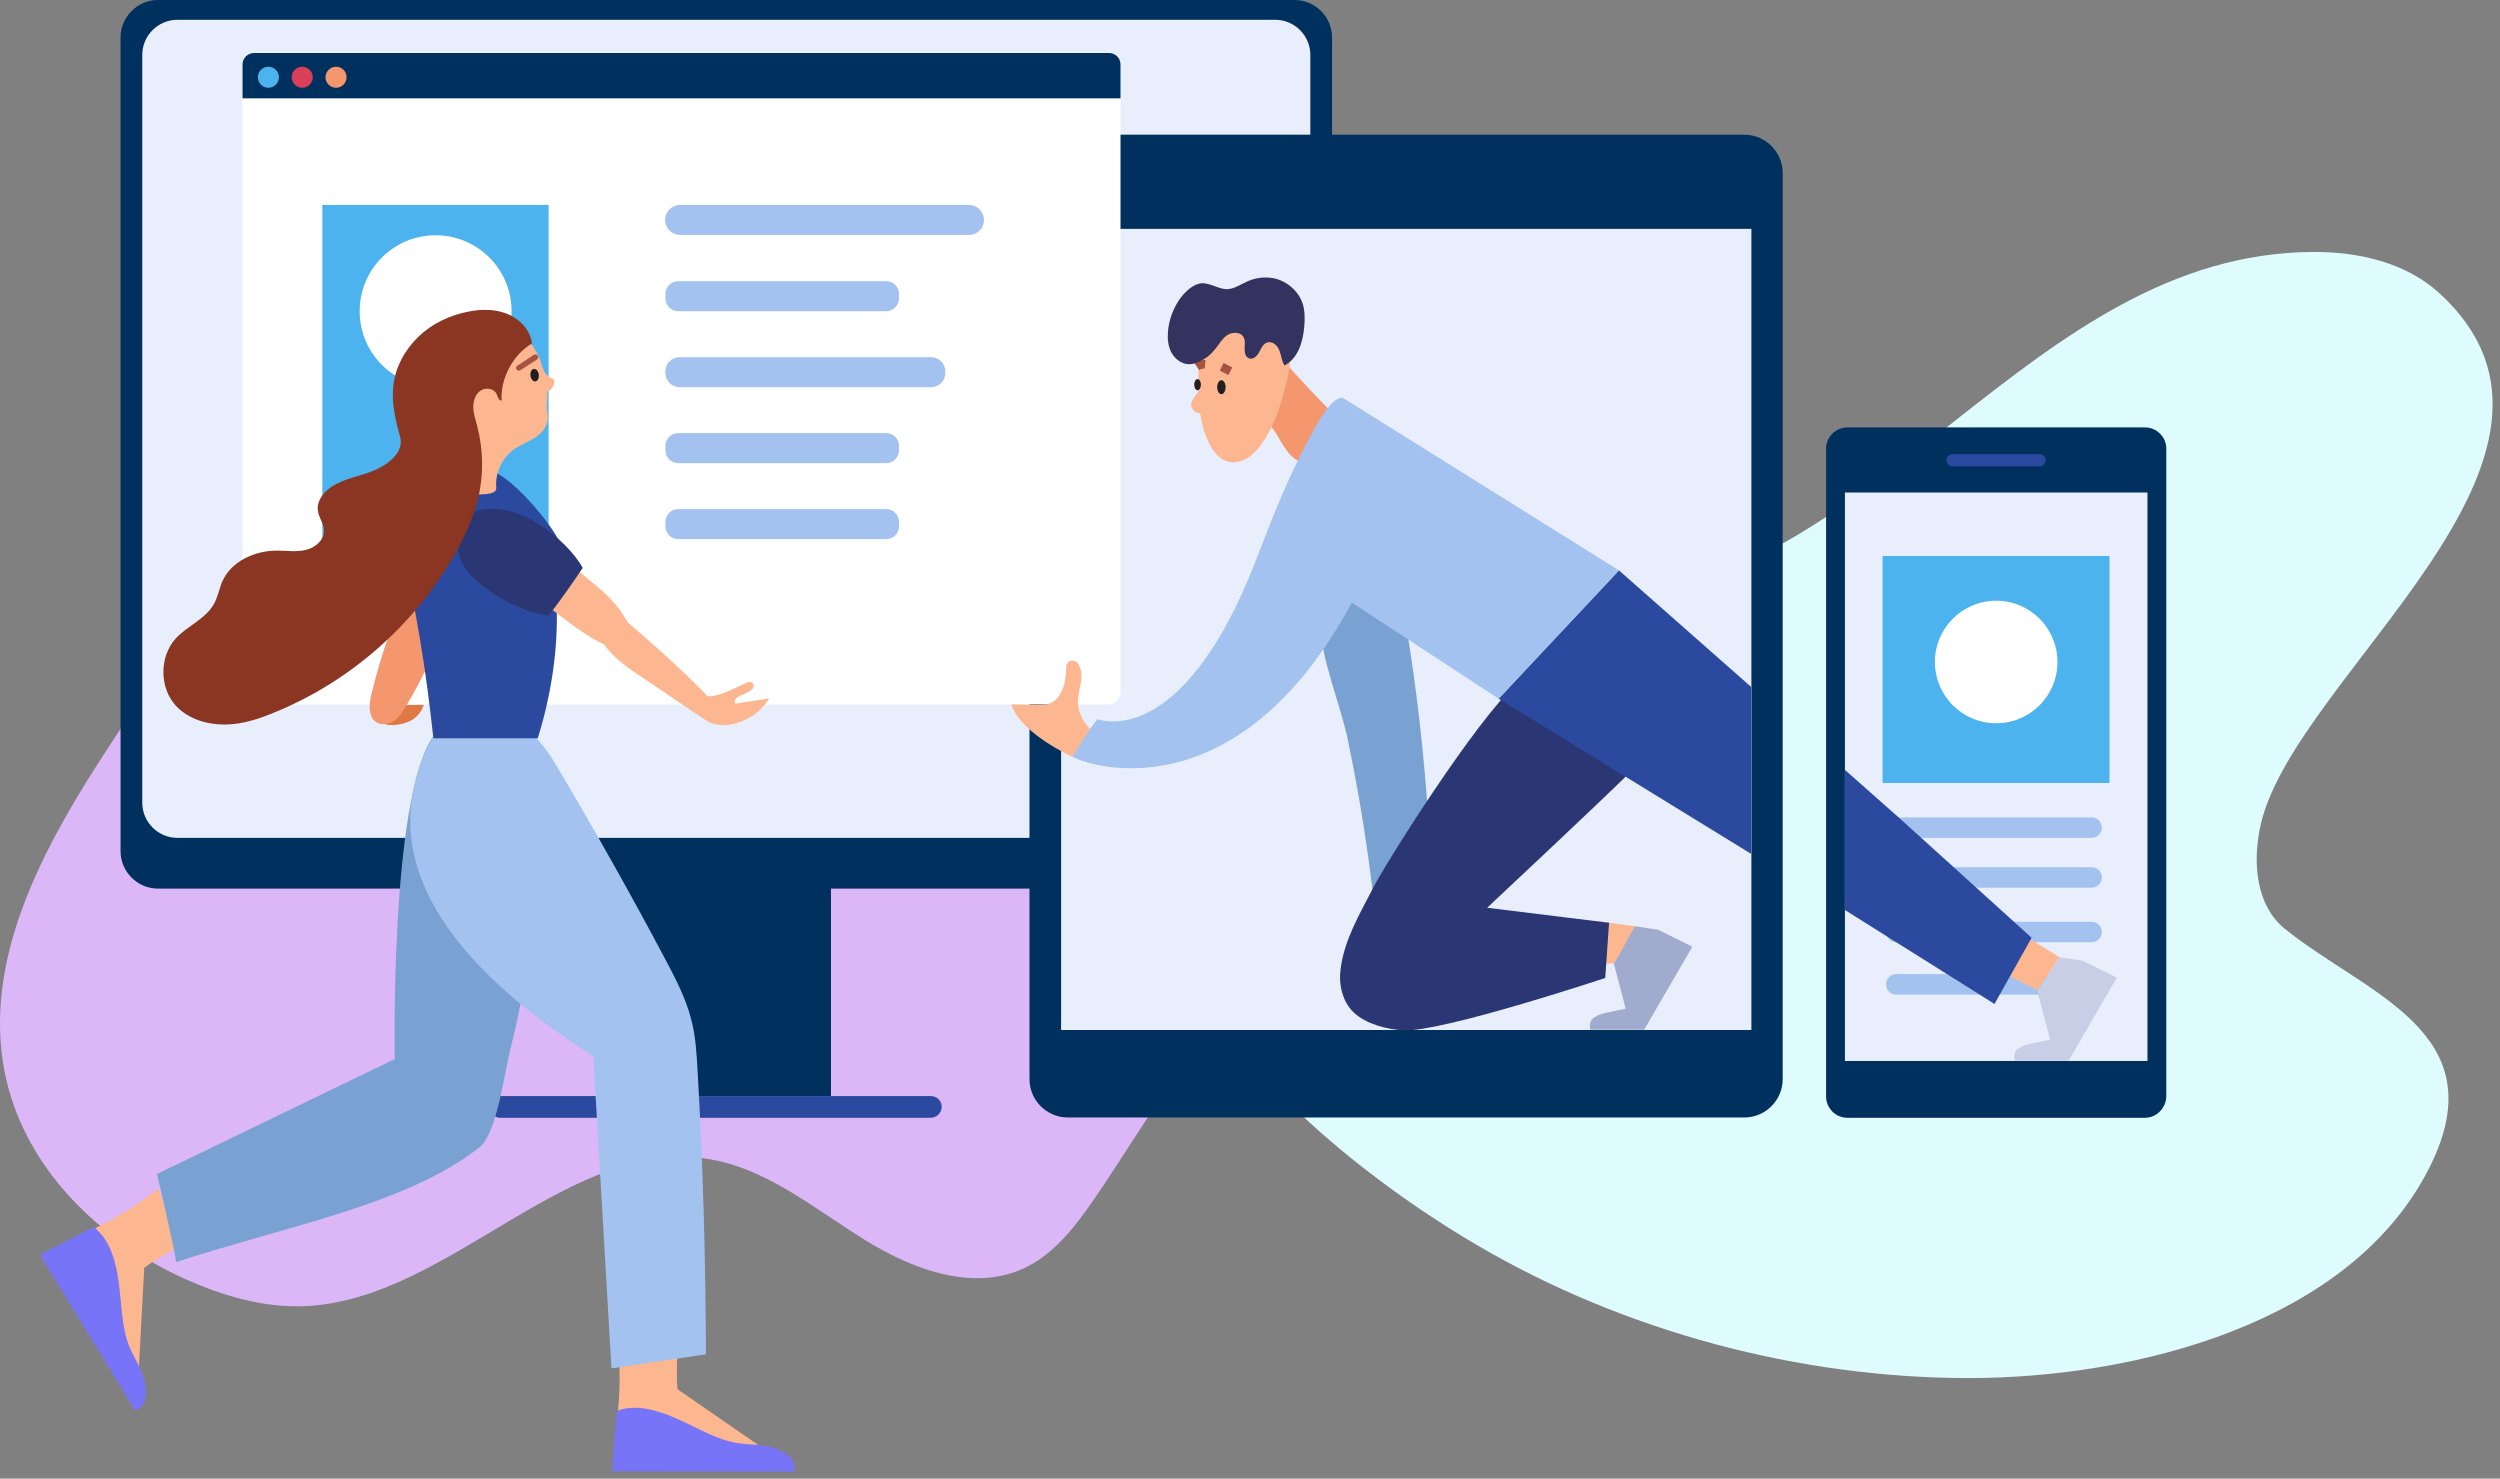 <svg width="585" height="346" viewBox="0 0 585 346" fill="none" xmlns="http://www.w3.org/2000/svg">
<rect x="0" y="0" width="585" height="346" fill="#808080" stroke="none"/>
<g clip-path="url(#clip0)">
<path d="M377.301 196.899C366.733 206.839 352.726 211.131 339.067 214.39C325.409 217.649 311.352 220.311 299.238 227.916C280.496 239.649 269.23 261.269 256.319 280.172C251.982 286.528 247.147 292.883 240.567 296.305C228.604 302.498 214.297 297.446 202.782 290.384C191.267 283.323 180.301 274.088 167.29 271.481C133.493 264.799 105.279 304.453 70.983 305.649C61.562 305.974 52.191 303.258 43.467 299.347C23.677 290.493 5.433 273.436 1.046 250.622C-3.839 225.2 9.221 200.103 22.83 178.81C45.91 142.632 73.825 107.541 111.51 91.625C123.872 86.41 136.933 83.423 150.043 81.033C176.113 76.252 206.072 74.786 225.563 94.233C234.037 102.707 239.72 114.44 249.291 121.393C264.444 132.42 284.733 128.292 301.98 121.99C319.228 115.689 337.173 107.432 355.019 111.398C389.514 119.111 405.016 170.77 377.301 196.899Z" fill="#DBB7F8"/>
<path d="M294.017 149.601C304.472 141.681 317.671 137.16 332.174 137.92C346.032 138.661 359.784 141.61 373.63 140.819C439.824 137.029 474.696 59.294 541.261 58.955C551.877 58.9 562.969 61.432 570.801 68.591C612.436 106.673 537.165 157.856 529.057 192.757C527.043 201.404 527.74 211.774 534.646 217.334C553.44 232.568 584.193 241.349 568.736 272.7C550.324 310.122 498.818 322.403 461.061 322.467C421.173 322.531 380.143 311.591 345.722 291.413C317.478 274.86 279.082 244.252 271.819 210.387C266.571 186.24 276.35 163.038 294.017 149.601Z" fill="#DEFBFD"/>
<path d="M302.961 0H36.949C32.169 0 28.211 3.959 28.211 8.739V199.198C28.211 203.978 32.169 207.936 36.949 207.936H140.381V256.485H194.45V207.936H302.961C307.741 207.936 311.699 203.978 311.699 199.198V8.739C311.699 3.959 307.741 0 302.961 0Z" fill="#00305E"/>
<path d="M298.405 196.061H41.504C36.948 196.061 33.289 192.326 33.289 187.845V12.847C33.289 8.291 37.023 4.631 41.504 4.631H298.405C302.961 4.631 306.62 8.365 306.62 12.847V187.845C306.695 192.326 302.961 196.061 298.405 196.061Z" fill="#E8EEFB"/>
<path d="M217.825 261.564H117.081C115.662 261.564 114.542 260.443 114.542 259.024C114.542 257.605 115.662 256.485 117.081 256.485H217.825C219.244 256.485 220.364 257.605 220.364 259.024C220.364 260.369 219.169 261.564 217.825 261.564Z" fill="#2B499E"/>
<path d="M501.91 261.564H432.308C429.544 261.564 427.304 259.323 427.304 256.559V105.014C427.304 102.25 429.544 100.01 432.308 100.01H501.91C504.673 100.01 506.914 102.25 506.914 105.014V256.559C506.839 259.323 504.599 261.564 501.91 261.564Z" fill="#00305E"/>
<path d="M502.507 115.247H431.71V248.269H502.507V115.247Z" fill="#E8EEFB"/>
<path d="M477.265 109.122H456.878C456.131 109.122 455.459 108.524 455.459 107.703C455.459 106.956 456.056 106.284 456.878 106.284H477.265C478.012 106.284 478.684 106.881 478.684 107.703C478.684 108.524 478.087 109.122 477.265 109.122Z" fill="#2B499E"/>
<path d="M413.264 37.121H244.785V255.887H413.264V37.121Z" fill="#E8EEFB"/>
<path d="M408.186 31.519H249.863C244.934 31.519 240.901 35.552 240.901 40.482V51.088V53.552V241.024V241.92V252.526C240.901 257.456 244.934 261.489 249.863 261.489H408.186C413.115 261.489 417.148 257.456 417.148 252.526V241.92V241.024V53.552V51.088V40.482C417.148 35.552 413.115 31.519 408.186 31.519ZM409.754 241.024H248.295V53.552H409.829V241.024H409.754Z" fill="#00305E"/>
<path d="M493.621 130.11H440.523V183.214H493.621V130.11Z" fill="#4CB3EF"/>
<path d="M467.109 169.247C475.028 169.247 481.448 162.827 481.448 154.907C481.448 146.987 475.028 140.566 467.109 140.566C459.19 140.566 452.77 146.987 452.77 154.907C452.77 162.827 459.19 169.247 467.109 169.247Z" fill="white"/>
<path d="M489.438 196.061H443.734C442.39 196.061 441.344 195.015 441.344 193.671C441.344 192.326 442.39 191.281 443.734 191.281H489.438C490.783 191.281 491.828 192.326 491.828 193.671C491.828 194.941 490.783 196.061 489.438 196.061Z" fill="#A3C2EF"/>
<path d="M489.438 207.712H443.734C442.39 207.712 441.344 206.667 441.344 205.322C441.344 203.978 442.39 202.932 443.734 202.932H489.438C490.783 202.932 491.828 203.978 491.828 205.322C491.828 206.667 490.783 207.712 489.438 207.712Z" fill="#A3C2EF"/>
<path d="M489.438 220.484H443.734C442.39 220.484 441.344 219.439 441.344 218.094C441.344 216.75 442.39 215.704 443.734 215.704H489.438C490.783 215.704 491.828 216.75 491.828 218.094C491.828 219.439 490.783 220.484 489.438 220.484Z" fill="#A3C2EF"/>
<path d="M489.438 232.734H443.734C442.39 232.734 441.344 231.688 441.344 230.344C441.344 228.999 442.39 227.953 443.734 227.953H489.438C490.783 227.953 491.828 228.999 491.828 230.344C491.828 231.688 490.783 232.734 489.438 232.734Z" fill="#A3C2EF"/>
<path d="M323.05 227.58C327.232 226.086 331.34 224.592 335.522 223.098C335.074 194.119 332.759 165.139 327.307 136.682C327.158 135.786 326.859 134.815 326.112 134.292C325.291 133.769 324.17 134.068 323.274 134.367C317.15 136.533 308.487 139.371 308.861 146.317C309.384 154.981 313.64 164.691 315.433 173.28C319.167 191.206 321.706 209.356 323.05 227.58Z" fill="#79A2D3"/>
<path d="M473.979 219.14L481.97 223.995L476.743 231.688L469.275 227.953L473.979 219.14Z" fill="#FDB790"/>
<path d="M431.71 212.941L466.437 234.75C466.511 235.049 467.109 234.75 466.81 234.75L475.398 219.439L444.705 191.654L431.71 180.152V212.941Z" fill="#2B499E"/>
<path d="M476.743 231.912C478.46 229.298 480.253 226.684 481.97 223.995L487.347 224.816L495.338 228.775L484.061 248.194H471.44C471.216 246.999 471.366 245.954 472.411 245.281C473.457 244.609 474.652 244.311 475.847 244.086C477.116 243.788 478.46 243.564 479.73 243.265L476.743 231.912Z" fill="#C7CEE5"/>
<path d="M373.235 215.48L382.645 216.75L381.525 225.414L373.161 225.489L373.235 215.48Z" fill="#FDB790"/>
<path d="M380.405 181.72C375.177 186.949 347.993 212.418 347.993 212.418L376.521 215.928L375.625 228.85C375.625 228.85 337.165 241.622 328.352 241.099C324.469 240.875 319.615 239.605 316.777 236.916C314.088 234.377 313.192 230.269 313.715 226.609C314.611 219.812 318.196 213.837 321.258 207.862C324.17 202.111 345.23 168.65 355.088 159.762C355.163 159.687 355.984 158.94 355.984 158.94C355.984 159.015 380.405 181.72 380.405 181.72Z" fill="#2B3775"/>
<path d="M86.551 165.139C86.775 166.932 87.895 168.425 89.165 169.098C90.434 169.77 91.928 169.77 93.272 169.546C94.467 169.322 95.662 169.023 96.707 168.276C97.753 167.529 98.724 166.409 99.172 164.915L86.551 165.139Z" fill="#DF7842"/>
<path d="M87.372 134.591C84.982 143.106 90.583 152.965 99.097 155.28C100.367 155.654 101.785 155.803 102.98 155.43C104.474 154.907 105.594 153.637 106.416 152.293C110.822 145.048 107.685 134.292 100.068 130.483C96.334 128.616 90.583 129.363 89.762 133.471" fill="#F4976E"/>
<path d="M32.407 321.689L33.751 296.668C36.44 294.651 39.95 292.635 43.012 291.216C40.846 286.884 38.755 282.477 36.963 278.07C31.66 282.402 25.761 285.987 19.487 288.676C18.517 293.979 20.906 299.058 22.624 304.212C23.893 307.871 25.088 311.606 26.358 315.266C26.881 316.834 27.404 318.403 28.374 319.747C29.27 320.942 30.764 321.614 32.407 321.689Z" fill="#FDB790"/>
<path d="M21.877 287.108L9.331 293.606L30.988 329.009L31.287 329.905C34.2 329.905 34.424 326.245 33.901 323.407C33.303 320.569 31.586 318.104 30.391 315.415C28.449 310.784 28.524 305.705 27.852 300.701C27.254 295.697 25.91 290.095 21.877 287.108Z" fill="#7774F7"/>
<path d="M179.147 339.315L158.533 325.074C158.262 321.731 158.377 317.682 158.708 314.336C153.862 313.974 149.118 313.398 144.326 312.59C145.23 319.396 145.217 326.316 144.249 333.046C148.245 336.691 153.814 337.292 159.089 338.459C162.899 339.298 166.626 340.202 170.436 341.041C172.049 341.387 173.653 341.808 175.255 341.626C176.987 341.611 178.299 340.717 179.147 339.315Z" fill="#FDB790"/>
<path d="M144.295 330.192L143.186 344.277L184.704 344.353L185.584 344.535C187.086 342.084 184.114 339.918 181.378 338.908C178.642 337.899 175.604 338.132 172.722 337.707C167.773 336.955 163.437 334.247 158.873 332.188C154.308 330.129 148.883 328.342 144.295 330.192Z" fill="#7774F7"/>
<path d="M101.263 172.459C91.181 187.546 92.376 247.821 92.376 247.821L36.739 274.709C36.739 274.709 40.697 291.514 41.22 295.323C67.507 286.734 95.214 281.879 112.241 268.435C116.274 265.298 118.141 250.51 119.41 245.58C125.683 221.156 124.19 207.414 122.846 182.243C122.771 181.048 122.696 179.853 122.397 178.658C121.501 175.372 118.663 172.832 115.378 172.011C111.942 171.189 104.101 170.591 101.263 172.459Z" fill="#79A2D3"/>
<path d="M138.827 247.149C82.742 211.596 95.886 183.065 101.263 172.459H125.235C127.252 174.55 128.895 176.866 130.314 179.33C139.126 194.194 147.64 209.281 155.705 224.518C158.095 228.999 160.485 233.63 161.754 238.559C162.8 242.518 163.024 246.701 163.248 250.808C164.517 272.842 165.115 294.875 165.19 316.909L143.084 320.195L138.827 247.149Z" fill="#A3C2EF"/>
<path d="M259.511 164.84H59.442C57.948 164.84 56.753 163.645 56.753 162.152V15.013C56.753 13.519 57.948 12.324 59.442 12.324H259.511C261.005 12.324 262.2 13.519 262.2 15.013V162.152C262.2 163.645 260.93 164.84 259.511 164.84Z" fill="white"/>
<path d="M262.2 23.005V15.088C262.2 13.594 261.005 12.399 259.511 12.399H59.442C57.948 12.399 56.753 13.594 56.753 15.088V23.005H262.2V23.005Z" fill="#00305E"/>
<path d="M62.802 20.54C64.163 20.54 65.267 19.436 65.267 18.075C65.267 16.713 64.163 15.61 62.802 15.61C61.441 15.61 60.338 16.713 60.338 18.075C60.338 19.436 61.441 20.54 62.802 20.54Z" fill="#4CB3EF"/>
<path d="M70.718 20.54C72.079 20.54 73.183 19.436 73.183 18.075C73.183 16.713 72.079 15.61 70.718 15.61C69.357 15.61 68.254 16.713 68.254 18.075C68.254 19.436 69.357 20.54 70.718 20.54Z" fill="#D93F58"/>
<path d="M78.635 20.54C79.996 20.54 81.099 19.436 81.099 18.075C81.099 16.713 79.996 15.61 78.635 15.61C77.273 15.61 76.17 16.713 76.17 18.075C76.17 19.436 77.273 20.54 78.635 20.54Z" fill="#F4976E"/>
<path d="M226.726 54.972H159.14C157.199 54.972 155.63 53.403 155.63 51.461C155.63 49.519 157.199 47.951 159.14 47.951H226.726C228.668 47.951 230.236 49.519 230.236 51.461C230.311 53.403 228.668 54.972 226.726 54.972Z" fill="#A3C2EF"/>
<path d="M207.384 72.823H158.692C157.049 72.823 155.705 71.478 155.705 69.835V68.789C155.705 67.146 157.049 65.802 158.692 65.802H207.384C209.027 65.802 210.371 67.146 210.371 68.789V69.835C210.371 71.403 209.027 72.823 207.384 72.823Z" fill="#A3C2EF"/>
<path d="M207.384 108.375H158.692C157.049 108.375 155.705 107.031 155.705 105.387V104.342C155.705 102.699 157.049 101.354 158.692 101.354H207.384C209.027 101.354 210.371 102.699 210.371 104.342V105.387C210.371 107.031 209.027 108.375 207.384 108.375Z" fill="#A3C2EF"/>
<path d="M207.384 126.151H158.692C157.049 126.151 155.705 124.807 155.705 123.163V122.118C155.705 120.475 157.049 119.13 158.692 119.13H207.384C209.027 119.13 210.371 120.475 210.371 122.118V123.163C210.371 124.807 209.027 126.151 207.384 126.151Z" fill="#A3C2EF"/>
<path d="M217.914 90.599H158.991C157.199 90.599 155.705 89.105 155.705 87.312V86.864C155.705 85.072 157.199 83.578 158.991 83.578H217.914C219.706 83.578 221.2 85.072 221.2 86.864V87.312C221.2 89.105 219.706 90.599 217.914 90.599Z" fill="#A3C2EF"/>
<path d="M128.372 47.951H75.423V139.446H128.372V47.951Z" fill="#4CB3EF"/>
<path d="M101.935 90.599C111.751 90.599 119.709 82.64 119.709 72.823C119.709 63.005 111.751 55.046 101.935 55.046C92.119 55.046 84.161 63.005 84.161 72.823C84.161 82.64 92.119 90.599 101.935 90.599Z" fill="white"/>
<path d="M86.924 162.376C86.327 164.691 86.103 167.604 87.97 168.948C89.164 169.77 90.882 169.546 92.152 168.724C93.347 167.903 94.243 166.558 94.99 165.289C96.707 162.45 98.201 159.537 99.694 156.625C100.591 154.907 101.487 153.189 102.308 151.471C103.503 149.23 104.623 146.915 105.146 144.375C105.669 141.836 105.37 139.072 103.802 137.056C95.736 126.749 88.119 157.67 86.924 162.376Z" fill="#F4976E"/>
<path d="M132.927 133.993C132.853 131.603 131.956 129.288 131.06 127.122C129.193 122.566 119.335 111.213 115.228 110.392C113.66 117.412 104.175 112.259 102.906 110.765C102.682 110.541 102.458 110.242 102.234 110.018C97.155 113.753 93.72 119.504 91.405 125.329C91.405 125.404 91.33 125.479 91.33 125.479C92.077 125.852 92.749 126.3 93.571 126.599C97.305 141.612 99.769 157.371 101.412 172.758H125.833C129.044 162.45 130.687 151.62 130.239 140.865C132.031 139.296 133.077 136.384 132.927 133.993Z" fill="#2B499E"/>
<path d="M123.144 79.47C123.443 80.665 123.891 81.86 124.488 82.906C124.937 83.652 125.385 84.325 125.907 85.072C126.654 86.192 127.476 87.312 128.222 88.433C128.073 89.404 127.102 90.3 126.206 90.599C127.625 91.943 127.7 93.96 127.998 95.902C128.148 96.798 128.297 97.769 128.073 98.665C127.774 100.383 126.355 101.727 124.862 102.624C123.368 103.52 121.651 104.192 120.232 105.163C117.468 107.18 115.825 110.69 116.124 114.126C116.274 115.545 113.884 115.62 112.54 115.694C111.27 115.769 109.926 115.769 108.88 114.947C108.133 114.35 107.685 113.379 107.387 112.483C104.997 105.985 104.549 98.889 105.893 92.092C106.49 89.254 107.461 86.416 109.03 84.026C110.673 81.561 112.913 79.544 115.751 78.648C118.514 77.827 120.829 77.752 123.144 79.47Z" fill="#FDB790"/>
<path d="M117.765 73.961C121.913 76.577 121.655 76.646 124.426 80.701C125.146 81.758 125.867 82.816 126.324 84.02C126.919 85.611 127.147 87.591 128.697 88.295C129.023 88.445 129.395 88.558 129.586 88.823C129.699 88.999 129.721 89.251 129.706 89.458C129.632 90.413 128.971 91.323 128.054 91.711C128.211 94.605 127.6 97.606 126.34 100.264C126.04 100.868 125.695 101.509 125.192 102.013C124.64 102.597 123.894 102.957 123.11 103.273C121.631 103.827 120.014 103.994 118.464 103.833C115.286 103.422 112.436 101.49 110.387 99.036C108.338 96.582 107.005 93.598 105.84 90.627C104.925 88.26 104.057 85.813 103.829 83.29C103.621 81.061 103.839 78.781 104.509 76.662C105.237 74.338 108.419 76.376 110.387 74.941C112.359 73.464 115.714 72.634 117.765 73.961Z" fill="#FDB790"/>
<path d="M121.06 85.583L124.902 83.044C125.218 82.855 125.631 82.91 125.821 83.206C126.049 83.494 125.982 83.889 125.675 84.113L121.786 86.625C121.47 86.814 121.058 86.76 120.867 86.463C120.639 86.175 120.744 85.771 121.06 85.583Z" fill="#A7523F"/>
<ellipse rx="0.98" ry="1.469" transform="matrix(-0.992 0.126 0.126 0.992 125.101 87.788)" fill="#231F20"/>
<path d="M146.669 145.421C153.315 151.172 159.514 156.625 165.563 162.898C168.177 163.123 171.985 160.957 174.375 159.911C174.674 159.762 175.047 159.612 175.346 159.612C175.719 159.612 176.093 159.687 176.242 159.986C176.466 160.284 176.392 160.807 176.168 161.106C175.943 161.405 175.57 161.629 175.271 161.853C174.749 162.152 174.226 162.376 173.703 162.6C173.255 162.749 172.807 162.973 172.433 163.272C172.06 163.571 171.836 164.094 171.985 164.542C172.06 164.542 172.284 164.616 172.359 164.616L179.976 163.421C178.333 166.334 175.197 168.5 171.911 169.322C170.193 169.77 168.251 169.845 166.608 169.247C165.638 168.874 164.741 168.276 163.845 167.679C158.543 164.094 153.241 160.508 147.938 156.923C146.519 155.952 145.1 154.832 143.831 153.637C136.064 146.317 143.831 142.882 146.669 145.421Z" fill="#FDB790"/>
<path d="M131.06 144.077C125.907 140.043 120.456 136.309 115.228 132.276C119.41 129.363 124.563 127.944 129.268 129.886C130.463 130.334 131.583 131.006 132.703 131.753C135.541 133.545 138.006 135.861 140.545 137.952C150.477 146.243 153.539 161.554 131.06 144.077Z" fill="#FDB790"/>
<path d="M110.15 120.027C120.605 115.769 132.927 126.674 136.363 132.873C133.45 137.205 131.508 139.969 128.372 144.077C122.771 143.18 117.244 140.492 112.614 136.832C110.598 135.263 108.656 133.321 107.685 130.633C106.714 127.944 106.714 124.284 108.432 121.67C109.03 120.848 109.328 120.4 110.15 120.027Z" fill="#2B3775"/>
<path d="M124.489 80.366C124.115 77.304 121.725 74.69 118.813 73.495C115.9 72.3 112.689 72.3 109.702 72.897C105.296 73.719 101.039 75.736 97.828 78.872C94.616 82.009 92.376 86.192 92.002 90.673C91.629 94.632 92.6 98.516 93.645 102.325C94.542 105.835 90.882 108.674 87.522 110.093C84.161 111.512 80.352 111.96 77.365 114.051C75.573 115.321 74.079 117.338 74.378 119.504C74.602 121.147 75.797 122.566 75.797 124.134C75.871 126.375 73.78 128.168 71.54 128.691C69.3 129.213 67.059 128.84 64.819 128.84C59.666 128.84 54.139 131.305 52.048 136.01C51.301 137.728 51.003 139.595 50.107 141.238C48.165 144.824 43.908 146.392 41.145 149.38C37.262 153.637 37.262 160.882 41.145 165.139C43.983 168.201 48.314 169.546 52.496 169.546C56.678 169.546 60.711 168.201 64.595 166.558C82.294 159.239 97.379 145.869 106.715 129.139C108.88 125.255 110.747 121.222 111.793 116.964C113.212 111.288 113.137 105.313 111.644 99.636C111.27 98.217 110.747 96.723 110.747 95.23C110.747 93.736 111.27 92.167 112.54 91.346C113.809 90.524 115.826 90.972 116.274 92.391C116.498 92.989 116.871 93.96 117.394 93.661C117.021 88.731 120.008 82.98 124.489 80.366Z" fill="#8A3622"/>
<path d="M409.754 160.732L378.836 133.471L350.682 163.496L409.754 199.795V160.732Z" fill="#2B499E"/>
<path d="M313.043 97.769C309.831 100.981 306.844 104.416 304.006 108.001C300.944 106.508 299.749 102.848 297.733 100.159C297.21 99.412 296.613 98.74 296.314 97.918C296.015 97.097 296.09 96.275 296.165 95.454C296.389 92.914 298.106 82.084 301.99 86.267C305.574 90.151 309.084 94.109 313.043 97.769Z" fill="#F4976E"/>
<path d="M280.482 92.317C280.631 96.2 281.154 100.234 282.946 103.744C283.842 105.611 285.261 107.404 287.278 108.001C288.846 108.449 290.489 108.001 291.908 107.18C293.252 106.358 294.372 105.088 295.269 103.819C298.106 99.86 299.6 95.155 300.795 90.449C301.542 87.536 302.139 84.549 301.915 81.561C301.691 78.574 300.571 75.511 298.33 73.569C291.161 67.37 281.079 74.69 280.631 82.831C280.407 85.893 280.332 89.105 280.482 92.317Z" fill="#FDB790"/>
<path d="M285.806 92.238C285.264 92.238 284.825 91.505 284.825 90.602C284.825 89.699 285.264 88.967 285.806 88.967C286.348 88.967 286.788 89.699 286.788 90.602C286.788 91.505 286.348 92.238 285.806 92.238Z" fill="#231F20"/>
<path d="M280.231 91.322C279.797 91.322 279.446 90.736 279.446 90.014C279.446 89.291 279.797 88.706 280.231 88.706C280.664 88.706 281.016 89.291 281.016 90.014C281.016 90.736 280.664 91.322 280.231 91.322Z" fill="#231F20"/>
<path d="M285.872 85.828C286.526 86.155 287.246 86.547 287.9 86.874" stroke="#A7523F" stroke-width="2" stroke-miterlimit="10"/>
<path d="M281.997 85.239C281.343 85.174 280.623 85.37 280.034 85.762" stroke="#A7523F" stroke-width="2" stroke-miterlimit="10"/>
<path d="M282.717 87.332C282.717 88.444 281.997 89.425 281.343 90.341C280.754 91.126 280.165 91.976 279.577 92.761C279.184 93.35 278.726 94.004 278.726 94.723C278.726 95.442 279.249 96.162 279.904 96.489C280.558 96.816 281.343 96.816 282.063 96.554" fill="#FDB790"/>
<path d="M275.852 70.283C274.433 72.449 273.537 74.914 273.313 77.528C273.163 79.246 273.313 81.039 274.134 82.532C274.956 84.026 276.524 85.221 278.241 85.221C279.063 85.221 279.884 84.997 280.631 84.624C281.976 84.026 283.17 83.13 284.141 81.935C285.112 80.814 285.859 79.395 287.054 78.499C288.323 77.603 290.34 77.603 291.012 78.947C291.46 79.769 291.236 80.74 291.236 81.636C291.236 82.532 291.46 83.653 292.356 83.877C293.327 84.176 294.148 83.279 294.671 82.383C295.119 81.487 295.567 80.441 296.538 80.142C297.733 79.769 298.928 80.814 299.376 82.01C299.824 83.13 299.899 84.474 300.571 85.52C303.782 83.877 304.902 79.918 305.201 76.408C305.351 74.615 305.351 72.748 304.828 71.03C304.006 68.565 301.99 66.549 299.6 65.578C297.21 64.607 294.373 64.756 291.983 65.802C290.414 66.474 288.921 67.594 287.129 67.669C284.888 67.669 282.722 65.802 280.482 66.399C278.615 66.922 276.823 68.789 275.852 70.283Z" fill="#34325F"/>
<path d="M377.642 225.489C379.359 222.874 380.928 219.364 382.645 216.75L388.022 217.571L396.013 221.53L384.736 240.949H372.115C371.891 239.754 372.041 238.709 373.086 238.036C374.132 237.364 375.327 237.066 376.521 236.841C377.791 236.543 379.135 236.319 380.405 236.02L377.642 225.489Z" fill="#A1ABCE"/>
<path d="M350.682 163.496L378.837 133.471L314.163 93.063C311.176 92.989 307.591 100.308 306.172 102.922C301.318 111.96 297.584 121.446 293.925 131.006C276.449 176.268 256.808 168.276 256.808 168.276C256.808 168.276 251.655 174.849 250.909 177.015C254.045 179.106 289.294 191.131 316.329 141.014L350.682 163.496Z" fill="#A3C2EF"/>
<path d="M244.785 164.84C243.291 164.99 236.719 164.84 236.644 164.84C238.81 171.637 250.908 177.089 250.908 177.089C250.908 177.089 254.493 171.413 255.091 170.591C253.298 168.724 252.103 166.409 252.253 163.869C252.327 162.45 252.701 161.106 252.925 159.761C253.149 158.417 253.149 156.923 252.477 155.653C252.327 155.28 252.029 154.981 251.73 154.757C250.759 154.234 249.489 154.907 249.489 156.027C249.489 163.869 245.531 164.766 244.785 164.84Z" fill="#FDB790"/>
</g>
<defs>
<clipPath id="clip0">
<rect width="585" height="346" fill="white"/>
</clipPath>
</defs>
</svg>
